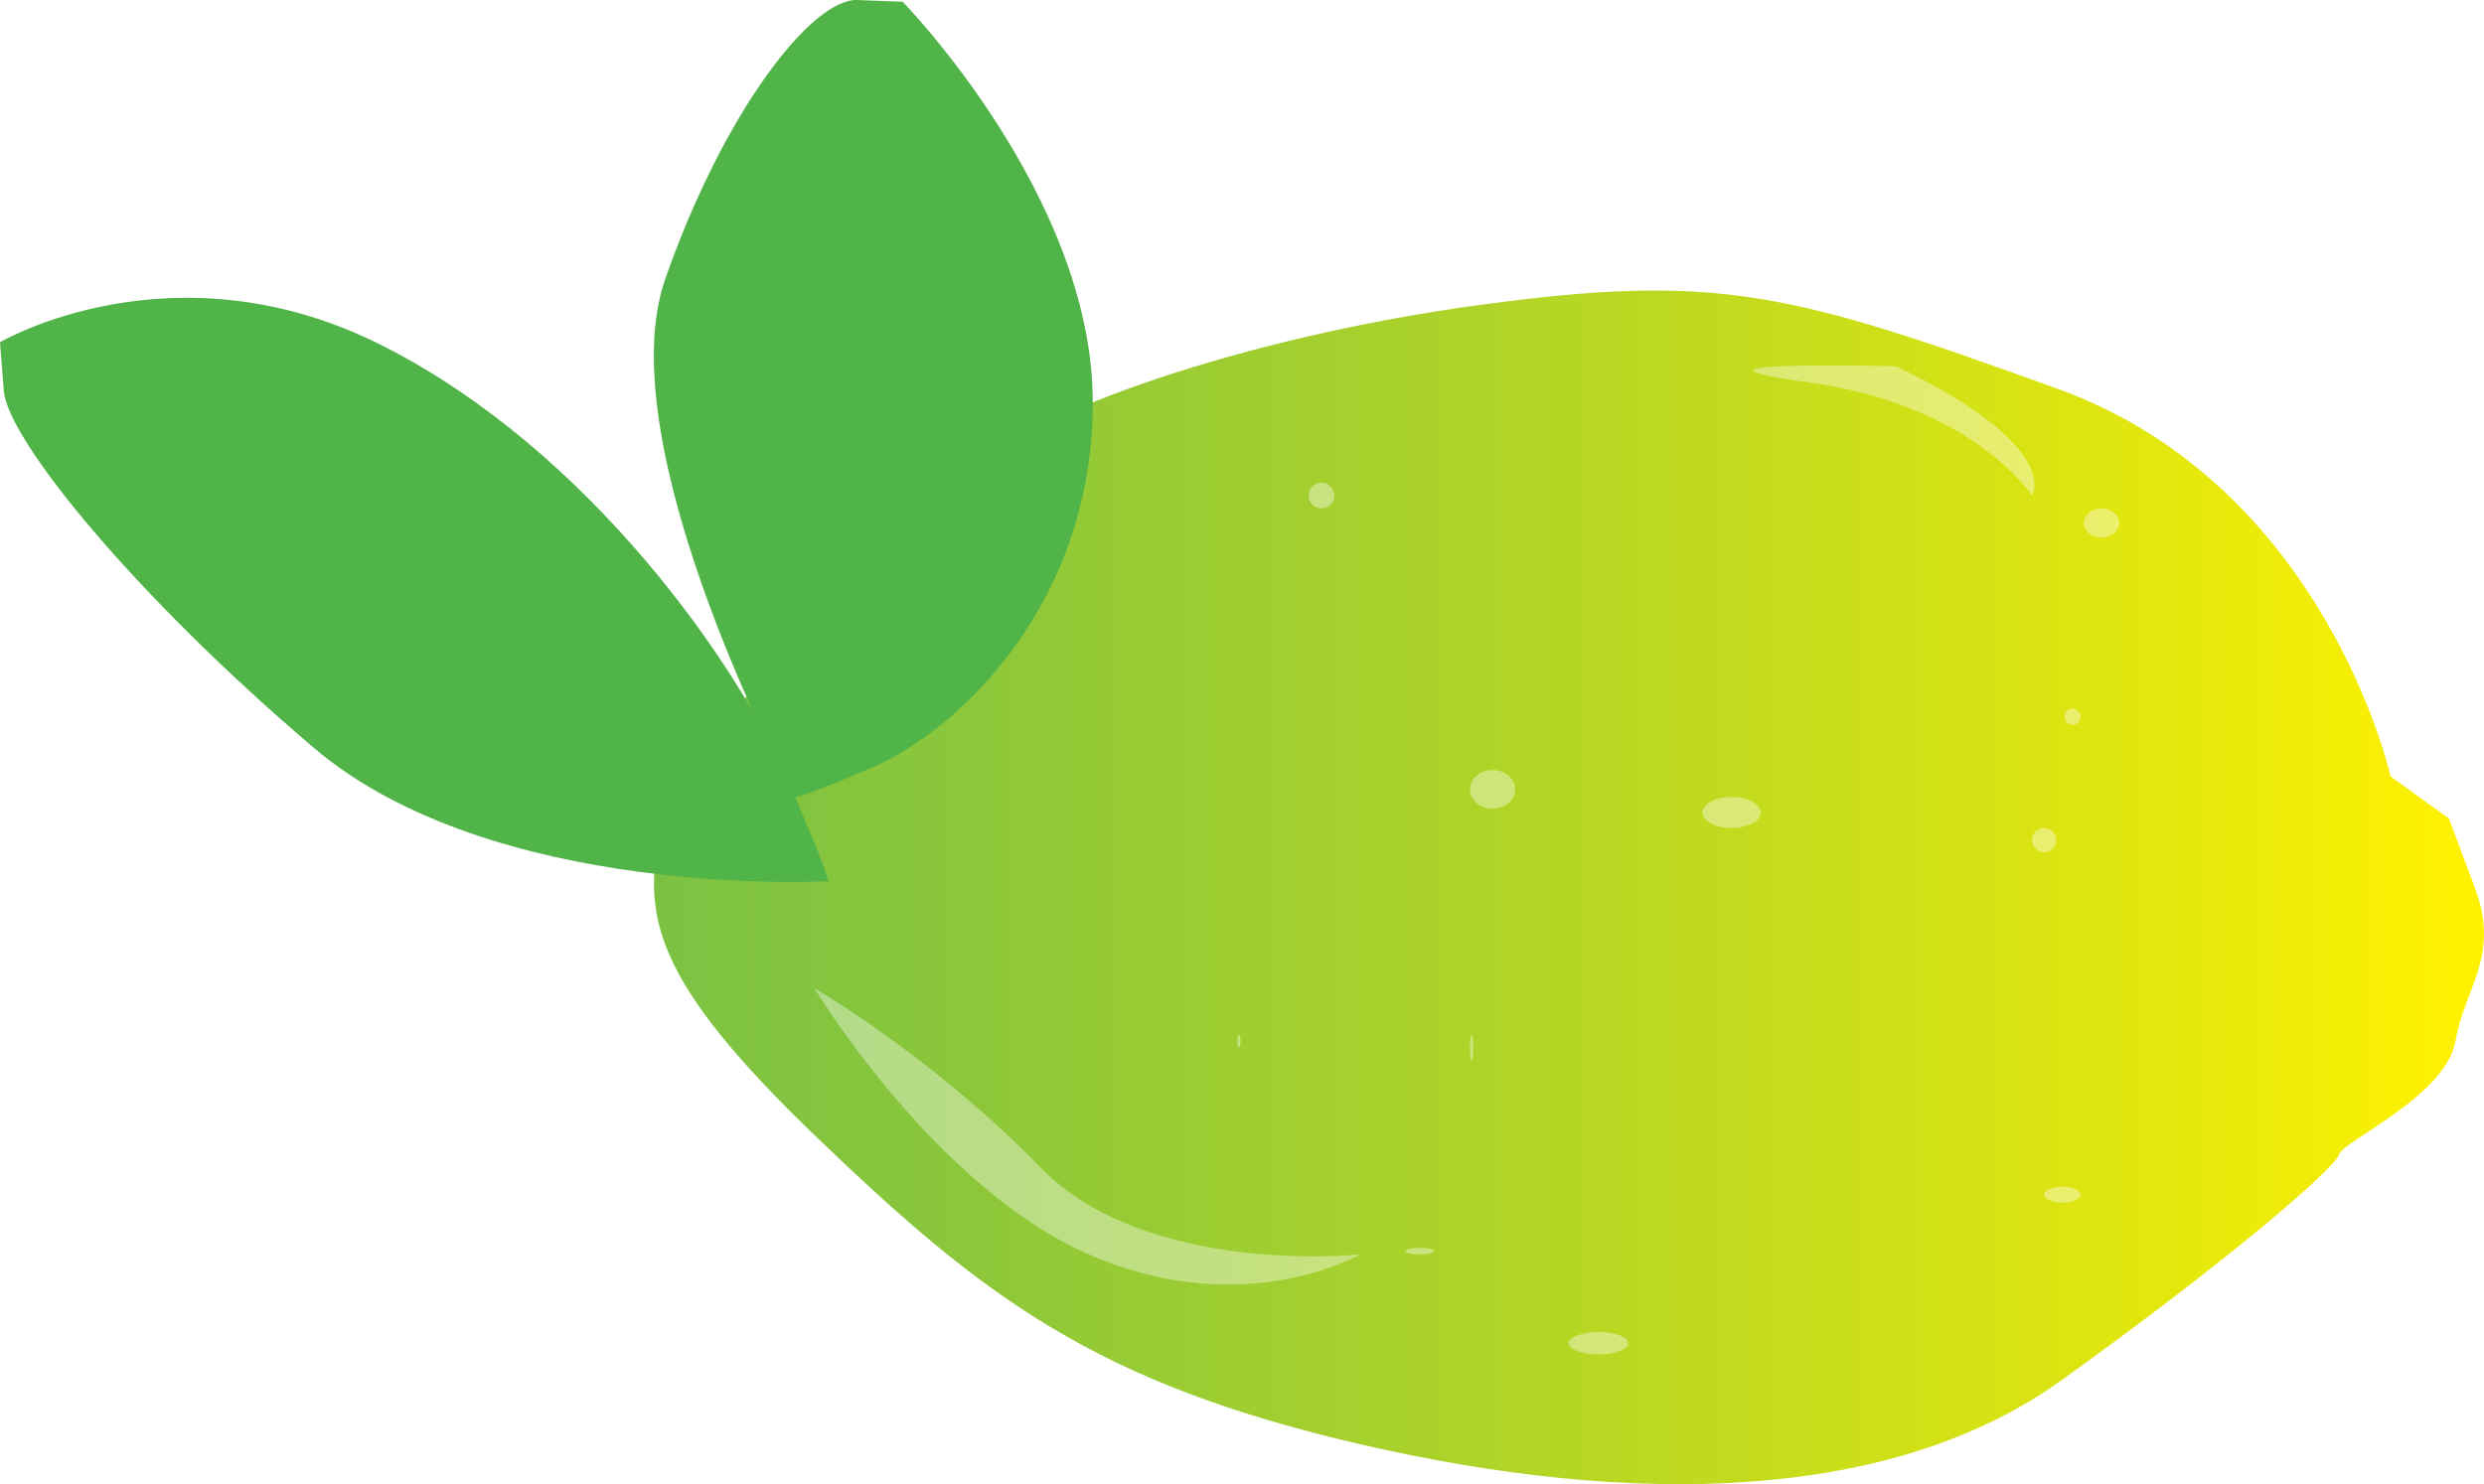 <?xml version="1.0" encoding="UTF-8"?>
<svg id="lemon" data-name="Layer 2" xmlns="http://www.w3.org/2000/svg" xmlns:xlink="http://www.w3.org/1999/xlink" viewBox="0 0 196.34 117.35">
  <defs>
    <style>
      .cls-1 {
        fill: url(#linear-gradient);
      }

      .cls-1, .cls-2, .cls-3 {
        stroke-width: 0px;
      }

      .cls-2 {
        fill: #51b448;
      }

      .cls-3 {
        fill: #fff;
        isolation: isolate;
        opacity: .39;
      }
       #lemon:hover #yellow{
		fill:green;
	  }
    <script>
const apple = document.querySelector("#lemon");
function logID() {
console.log(this.id);
}

apple.addEventListener("click", logID);
</script>
    </style>
    <linearGradient id="linear-gradient" x1="51.69" y1="47.73" x2="196.34" y2="47.73" gradientTransform="translate(0 117.89) scale(1 -1)" gradientUnits="userSpaceOnUse">
      <stop offset="0" stop-color="#7cc242"/>
      <stop offset=".15" stop-color="#89c63b"/>
      <stop offset=".44" stop-color="#add329"/>
      <stop offset=".84" stop-color="#e6e80c"/>
      <stop offset=".99" stop-color="#fff200"/>
    </linearGradient>
  </defs>
  <path id="yellow" class="cls-1" d="M188.96,61.39s-5.11-22.98-26.3-30.64-26.81-9.19-45.7-6.64-35.74,8.68-39.57,12.77-23.23,20.68-25.02,28.09c-1.79,7.41-.77,12.51,12.26,25.02s21.96,19.4,43.15,24.26c21.19,4.86,41.62,4.6,55.15-5.11s21.7-16.85,21.96-17.87,8.43-4.6,9.19-8.94,3.57-6.73,1.53-12.17l-2.04-5.44-4.6-3.32h-.01Z"/>
  <path id="leaf" class="cls-2" d="M71.37.16s14.81,15.16,15,31.3-10.64,26.3-17.4,29.21-6.2,2.28-6.2,2.28c0,0-14.83-27.61-10.19-40.89C57.23,8.77,64.18-.13,67.77,0l3.58.14s.02.02.02.02ZM0,27.06s13.7-8.08,30.21.26c16.52,8.34,28.27,25.5,32.09,34.4,3.82,8.9,3.11,7.95,3.11,7.95,0,0-26.44,1.52-40.64-10.57S.6,34.74.3,30.9l-.3-3.82h0v-.02Z"/>
  <path id="glare" class="cls-3" d="M104.45,38.16c.56,0,1.02.46,1.02,1.02s-.46,1.02-1.02,1.02-1.02-.46-1.02-1.02.46-1.02,1.02-1.02ZM166.11,40.2c.77,0,1.4.51,1.4,1.15s-.63,1.15-1.4,1.15-1.4-.51-1.4-1.15.63-1.15,1.4-1.15ZM163.81,56.03c.35,0,.64.29.64.64s-.29.64-.64.64-.64-.29-.64-.64.29-.64.64-.64ZM161.57,65.47c.53,0,.96.43.96.96s-.43.96-.96.96-.96-.43-.96-.96.43-.96.96-.96ZM116.32,81.82c.07,0,.13.46.13,1.02s-.06,1.02-.13,1.02-.13-.46-.13-1.02.06-1.02.13-1.02ZM97.93,81.82c.07,0,.13.23.13.51s-.06.51-.13.51-.13-.23-.13-.51.06-.51.13-.51ZM112.23,98.66c.64,0,1.15.12,1.15.26s-.51.26-1.15.26-1.15-.12-1.15-.26.51-.26,1.15-.26ZM126.35,105.31c1.3,0,2.35.4,2.35.89s-1.05.89-2.35.89-2.35-.4-2.35-.89,1.05-.89,2.35-.89ZM163.01,93.82c.8,0,1.44.29,1.44.64s-.64.64-1.44.64-1.44-.29-1.44-.64.64-.64,1.44-.64ZM117.98,60.88c.99,0,1.79.69,1.79,1.53s-.8,1.53-1.79,1.53-1.79-.69-1.79-1.53.8-1.53,1.79-1.53ZM136.87,63.01c1.27,0,2.3.55,2.3,1.23s-1.03,1.23-2.3,1.23-2.3-.55-2.3-1.23,1.03-1.23,2.3-1.23ZM64.36,78.12s9.45,15.7,21.7,21.06,21.45,0,21.45,0c0,0-16.85,1.79-25.28-6.89s-17.87-14.17-17.87-14.17ZM149.89,28.97c13.28,6.38,10.72,10.21,10.72,10.21,0,0-4.6-7.15-17.62-8.94s6.89-1.28,6.89-1.28h0Z"/>
</svg>